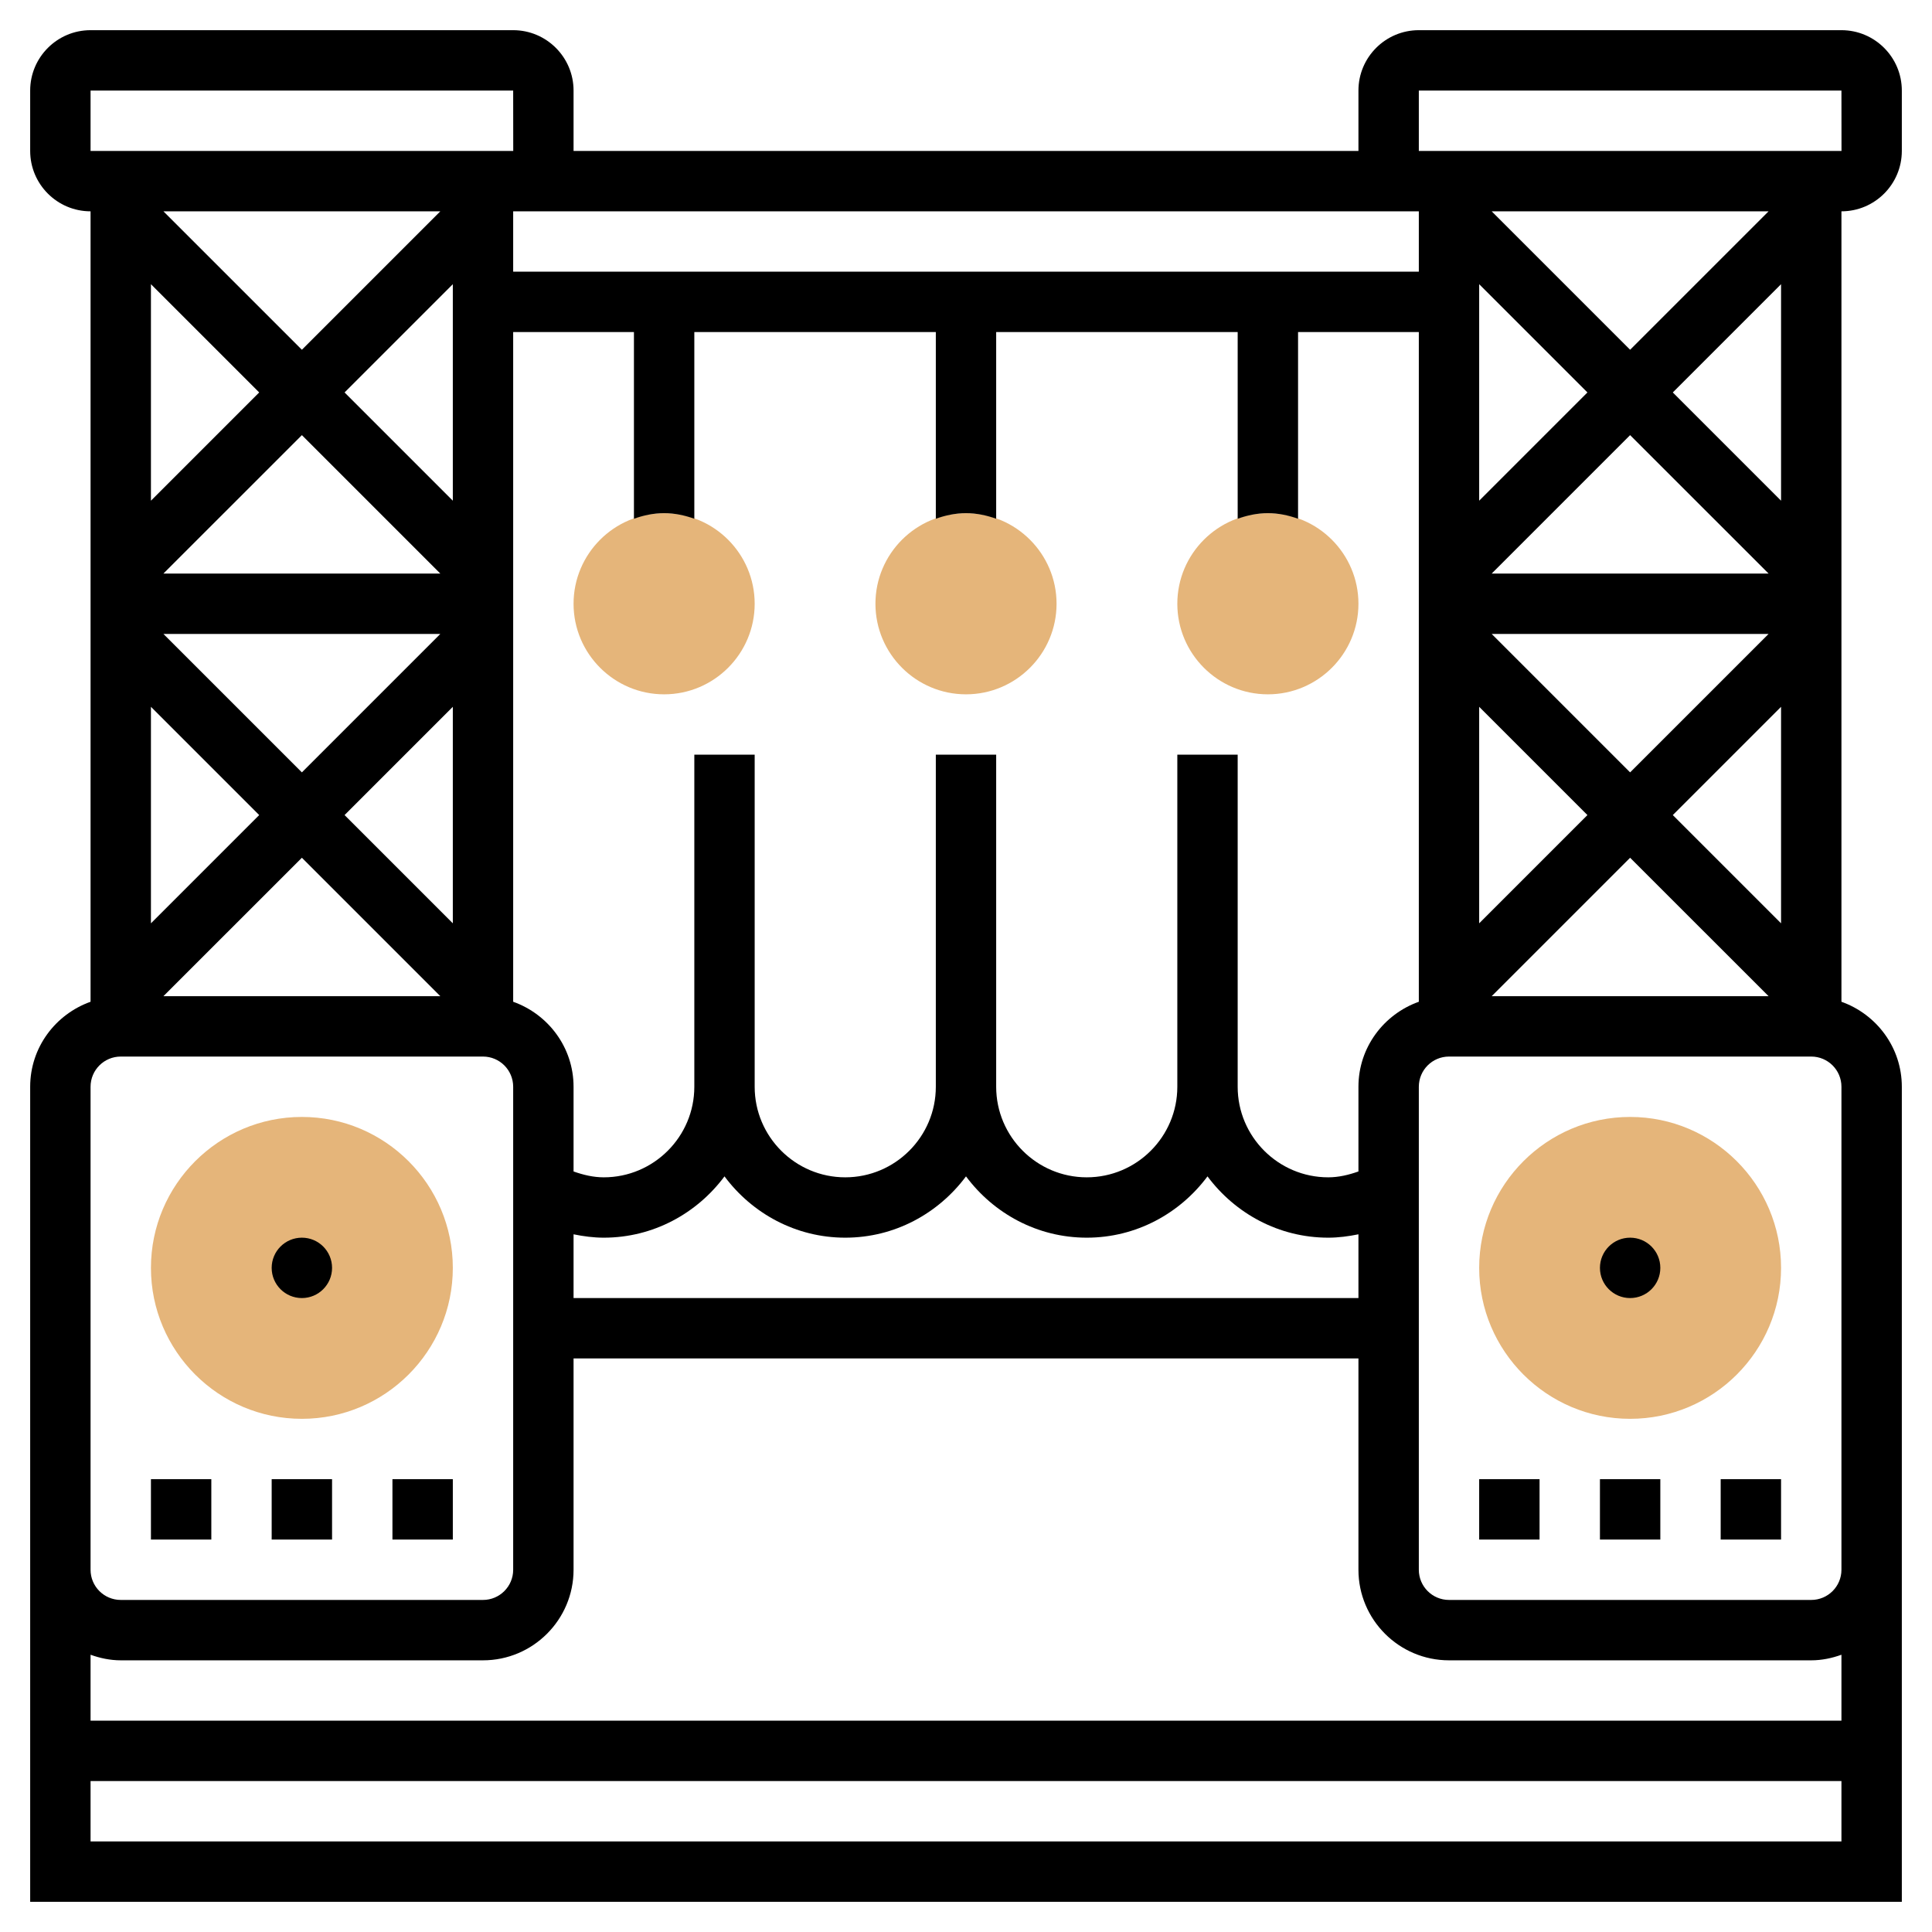 <svg width="63" height="63" viewBox="0 0 63 63" fill="none" xmlns="http://www.w3.org/2000/svg">
<path d="M53.156 46.266C50.442 46.266 48.234 44.058 48.234 41.344C48.234 38.63 50.442 36.422 53.156 36.422C55.87 36.422 58.078 38.63 58.078 41.344C58.078 44.058 55.87 46.266 53.156 46.266Z" fill="#E5B57A"/>
<path d="M9.844 46.266C7.13 46.266 4.922 44.058 4.922 41.344C4.922 38.63 7.13 36.422 9.844 36.422C12.558 36.422 14.766 38.63 14.766 41.344C14.766 44.058 12.558 46.266 9.844 46.266Z" fill="#E5B57A"/>
<path d="M21.656 22.641C20.028 22.641 18.703 21.316 18.703 19.688C18.703 18.059 20.028 16.734 21.656 16.734C23.284 16.734 24.609 18.059 24.609 19.688C24.609 21.316 23.284 22.641 21.656 22.641Z" fill="#E5B57A"/>
<path d="M31.5 22.641C29.872 22.641 28.547 21.316 28.547 19.688C28.547 18.059 29.872 16.734 31.5 16.734C33.128 16.734 34.453 18.059 34.453 19.688C34.453 21.316 33.128 22.641 31.5 22.641Z" fill="#E5B57A"/>
<path d="M41.344 22.641C39.716 22.641 38.391 21.316 38.391 19.688C38.391 18.059 39.716 16.734 41.344 16.734C42.972 16.734 44.297 18.059 44.297 19.688C44.297 21.316 42.972 22.641 41.344 22.641Z" fill="#E5B57A"/>
<path d="M53.156 42.328C53.7 42.328 54.141 41.887 54.141 41.344C54.141 40.8 53.7 40.359 53.156 40.359C52.613 40.359 52.172 40.8 52.172 41.344C52.172 41.887 52.613 42.328 53.156 42.328Z" fill="black"/>
<path d="M52.172 48.234H54.141V50.203H52.172V48.234Z" fill="black"/>
<path d="M56.109 48.234H58.078V50.203H56.109V48.234Z" fill="black"/>
<path d="M48.234 48.234H50.203V50.203H48.234V48.234Z" fill="black"/>
<path d="M9.844 42.328C10.387 42.328 10.828 41.887 10.828 41.344C10.828 40.8 10.387 40.359 9.844 40.359C9.3 40.359 8.859 40.8 8.859 41.344C8.859 41.887 9.3 42.328 9.844 42.328Z" fill="black"/>
<path d="M12.797 48.234H14.766V50.203H12.797V48.234Z" fill="black"/>
<path d="M8.859 48.234H10.828V50.203H8.859V48.234Z" fill="black"/>
<path d="M4.922 48.234H6.891V50.203H4.922V48.234Z" fill="black"/>
<path d="M62.016 4.922V2.953C62.016 1.867 61.133 0.984 60.047 0.984H46.266C45.18 0.984 44.297 1.867 44.297 2.953V4.922H18.703V2.953C18.703 1.867 17.82 0.984 16.734 0.984H2.953C1.867 0.984 0.984 1.867 0.984 2.953V4.922C0.984 6.008 1.867 6.891 2.953 6.891V32.666C1.81 33.073 0.984 34.156 0.984 35.438V49.219V51.188V62.016H62.016V51.188V50.246V35.438C62.016 34.156 61.19 33.073 60.047 32.666V6.891C61.133 6.891 62.016 6.008 62.016 4.922ZM58.078 30.108L54.548 26.578L58.078 23.048V30.108ZM2.953 53.959C3.262 54.07 3.591 54.141 3.938 54.141H15.75C17.378 54.141 18.703 52.816 18.703 51.188V44.297H44.297V51.188C44.297 52.816 45.622 54.141 47.25 54.141H59.062C59.409 54.141 59.738 54.07 60.047 53.959V56.109H2.953V53.959ZM4.922 9.267L8.452 12.797L4.922 16.327V9.267ZM14.358 18.703H5.329L9.844 14.189L14.358 18.703ZM11.236 12.797L14.766 9.267V16.327L11.236 12.797ZM14.358 20.672L9.844 25.186L5.329 20.672H14.358ZM14.766 23.048V30.108L11.236 26.578L14.766 23.048ZM9.844 11.405L5.329 6.891H14.358L9.844 11.405ZM4.922 23.048L8.452 26.578L4.922 30.108V23.048ZM9.844 27.97L14.358 32.484H5.329L9.844 27.97ZM23.625 38.36C24.523 39.566 25.947 40.359 27.562 40.359C29.178 40.359 30.602 39.566 31.5 38.36C32.398 39.566 33.822 40.359 35.438 40.359C37.053 40.359 38.477 39.566 39.375 38.36C40.273 39.566 41.697 40.359 43.312 40.359C43.645 40.359 43.973 40.315 44.297 40.249V42.328H18.703V40.249C19.027 40.315 19.355 40.359 19.688 40.359C21.303 40.359 22.727 39.566 23.625 38.36ZM44.297 35.438V38.2C43.98 38.312 43.652 38.391 43.312 38.391C41.684 38.391 40.359 37.066 40.359 35.438V33.469V24.609H38.391V33.469V35.438C38.391 37.066 37.066 38.391 35.438 38.391C33.809 38.391 32.484 37.066 32.484 35.438V24.609H30.516V35.438C30.516 37.066 29.191 38.391 27.562 38.391C25.934 38.391 24.609 37.066 24.609 35.438V33.469V24.609H22.641V33.469V35.438C22.641 37.066 21.316 38.391 19.688 38.391C19.348 38.391 19.02 38.312 18.703 38.2V35.438C18.703 34.156 17.877 33.073 16.734 32.666V10.828H20.672V16.916C20.981 16.805 21.31 16.734 21.656 16.734C22.003 16.734 22.331 16.805 22.641 16.916V10.828H30.516V16.916C30.825 16.805 31.154 16.734 31.5 16.734C31.846 16.734 32.175 16.805 32.484 16.916V10.828H40.359V16.916C40.669 16.805 40.997 16.734 41.344 16.734C41.69 16.734 42.019 16.805 42.328 16.916V10.828H46.266V32.666C45.123 33.073 44.297 34.156 44.297 35.438ZM48.234 23.048L51.764 26.578L48.234 30.108V23.048ZM48.642 20.672H57.671L53.156 25.186L48.642 20.672ZM48.642 18.703L53.156 14.189L57.671 18.703H48.642ZM48.234 16.327V9.267L51.764 12.797L48.234 16.327ZM48.642 6.891H57.671L53.156 11.405L48.642 6.891ZM53.156 27.97L57.671 32.484H48.642L53.156 27.97ZM58.078 16.327L54.548 12.797L58.078 9.267V16.327ZM46.266 2.953H60.047L60.049 4.922H47.25H46.266V2.953ZM46.266 6.891V8.859H16.734V6.891H46.266ZM2.953 2.953H16.734L16.736 4.922H15.75H2.953V2.953ZM2.953 35.438C2.953 34.894 3.394 34.453 3.938 34.453H15.75C16.293 34.453 16.734 34.894 16.734 35.438V51.188C16.734 51.731 16.293 52.172 15.75 52.172H3.938C3.394 52.172 2.953 51.731 2.953 51.188V49.219V35.438ZM2.953 60.047V58.078H60.047V60.047H2.953ZM60.047 51.188C60.047 51.731 59.606 52.172 59.062 52.172H47.25C46.707 52.172 46.266 51.731 46.266 51.188V35.438C46.266 34.894 46.707 34.453 47.25 34.453H59.062C59.606 34.453 60.047 34.894 60.047 35.438V50.246V51.188Z" fill="black"/>
</svg>
